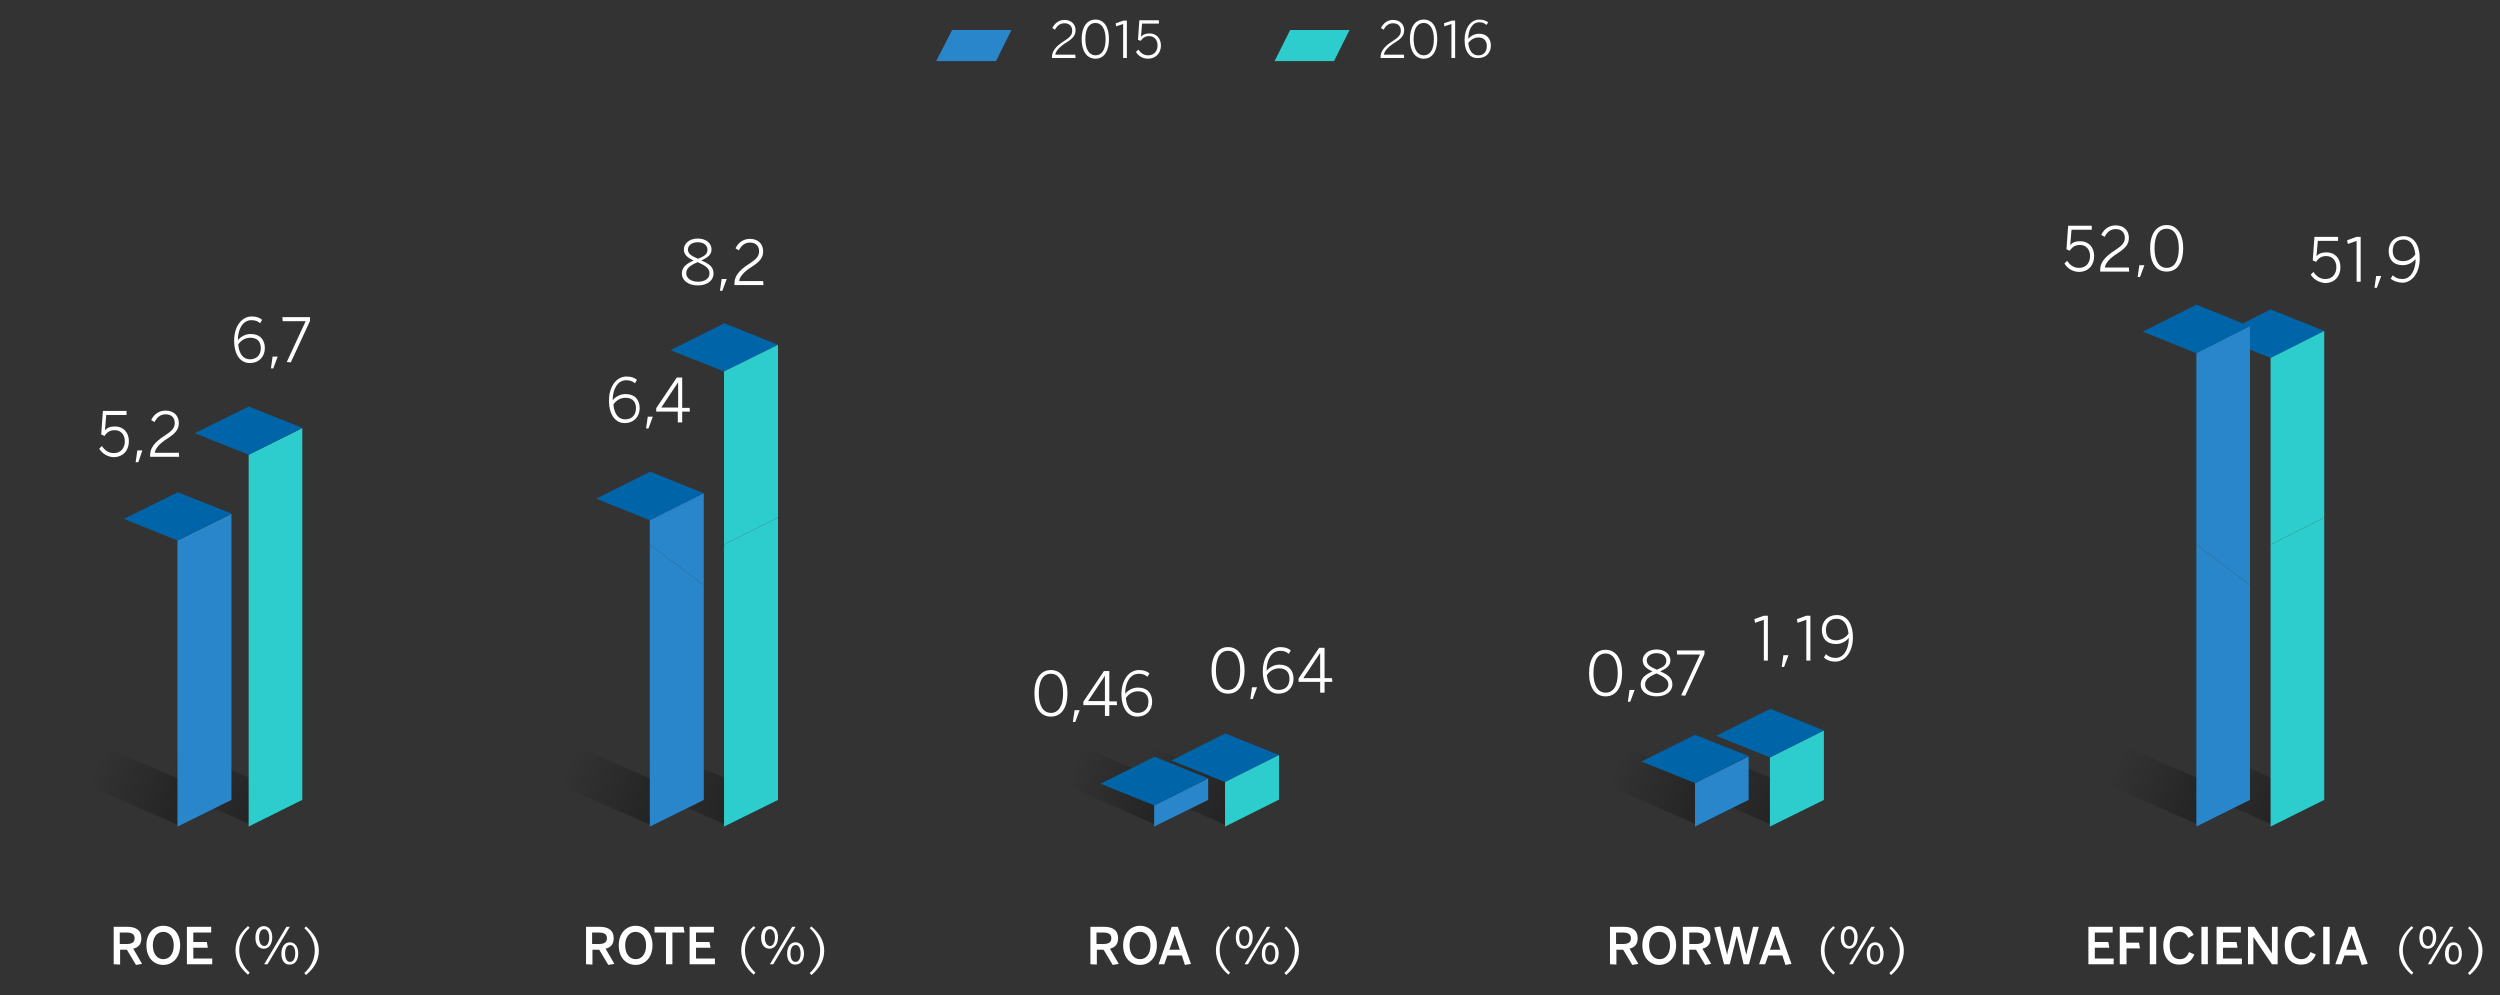 <?xml version="1.0" encoding="utf-8"?>
<!-- Generator: Adobe Illustrator 21.0.0, SVG Export Plug-In . SVG Version: 6.00 Build 0)  -->
<!DOCTYPE svg PUBLIC "-//W3C//DTD SVG 1.1//EN" "http://www.w3.org/Graphics/SVG/1.1/DTD/svg11.dtd">
<svg version="1.1" id="Capa_1" xmlns="http://www.w3.org/2000/svg" xmlns:xlink="http://www.w3.org/1999/xlink" x="0px" y="0px"
	 viewBox="0 0 741 295" style="enable-background:new 0 0 741 295;" xml:space="preserve">
<rect x="0" y="0" width="741" height="295" fill="#333333" stroke="none"/>
<style type="text/css">
	.st0{fill:url(#SVGID_1_);}
	.st1{fill:url(#SVGID_2_);}
	.st2{fill:url(#SVGID_3_);}
	.st3{fill:url(#SVGID_4_);}
	.st4{fill:url(#SVGID_5_);}
	.st5{fill:url(#SVGID_6_);}
	.st6{fill:url(#SVGID_7_);}
	.st7{fill:url(#SVGID_8_);}
	.st8{fill:url(#SVGID_9_);}
	.st9{fill:url(#SVGID_10_);}
	.st10{fill:#2ECDCD;}
	.st11{fill:#0064A8;}
	.st12{fill:#2A86CA;}
	.st13{enable-background:new    ;}
	.st14{fill:#FFFFFF;}
</style>
<linearGradient id="SVGID_1_" gradientUnits="userSpaceOnUse" x1="28.195" y1="226.951" x2="72.724" y2="246.311">
	<stop  offset="0" style="stop-color:#000000;stop-opacity:0"/>
	<stop  offset="1" style="stop-color:#000000;stop-opacity:0.5"/>
</linearGradient>
<polygon class="st0" points="52.9,244.6 5.8,223.8 24.8,218.6 67.7,237.3 "/>
<linearGradient id="SVGID_2_" gradientUnits="userSpaceOnUse" x1="168.195" y1="226.951" x2="212.724" y2="246.311">
	<stop  offset="0" style="stop-color:#000000;stop-opacity:0"/>
	<stop  offset="1" style="stop-color:#000000;stop-opacity:0.5"/>
</linearGradient>
<polygon class="st1" points="192.9,244.6 145.8,223.8 164.8,218.6 207.7,237.3 "/>
<linearGradient id="SVGID_3_" gradientUnits="userSpaceOnUse" x1="190.695" y1="226.951" x2="235.224" y2="246.311">
	<stop  offset="0" style="stop-color:#000000;stop-opacity:0"/>
	<stop  offset="1" style="stop-color:#000000;stop-opacity:0.5"/>
</linearGradient>
<polygon class="st2" points="215.4,244.6 168.3,223.8 187.3,218.6 230.2,237.3 "/>
<linearGradient id="SVGID_4_" gradientUnits="userSpaceOnUse" x1="338.695" y1="226.951" x2="383.224" y2="246.311">
	<stop  offset="0" style="stop-color:#000000;stop-opacity:0"/>
	<stop  offset="1" style="stop-color:#000000;stop-opacity:0.5"/>
</linearGradient>
<polygon class="st3" points="363.4,244.6 316.3,223.8 335.3,218.6 378.2,237.3 "/>
<linearGradient id="SVGID_5_" gradientUnits="userSpaceOnUse" x1="318.195" y1="226.951" x2="362.724" y2="246.311">
	<stop  offset="0" style="stop-color:#000000;stop-opacity:0"/>
	<stop  offset="1" style="stop-color:#000000;stop-opacity:0.5"/>
</linearGradient>
<polygon class="st4" points="342.9,244.6 295.8,223.8 314.8,218.6 357.7,237.3 "/>
<linearGradient id="SVGID_6_" gradientUnits="userSpaceOnUse" x1="500.695" y1="226.951" x2="545.224" y2="246.311">
	<stop  offset="0" style="stop-color:#000000;stop-opacity:0"/>
	<stop  offset="1" style="stop-color:#000000;stop-opacity:0.5"/>
</linearGradient>
<polygon class="st5" points="525.4,244.6 478.3,223.8 497.3,218.6 540.2,237.3 "/>
<linearGradient id="SVGID_7_" gradientUnits="userSpaceOnUse" x1="478.695" y1="226.951" x2="523.224" y2="246.311">
	<stop  offset="0" style="stop-color:#000000;stop-opacity:0"/>
	<stop  offset="1" style="stop-color:#000000;stop-opacity:0.5"/>
</linearGradient>
<polygon class="st6" points="503.4,244.6 456.3,223.8 475.3,218.6 518.2,237.3 "/>
<linearGradient id="SVGID_8_" gradientUnits="userSpaceOnUse" x1="649.195" y1="226.951" x2="693.724" y2="246.311">
	<stop  offset="0" style="stop-color:#000000;stop-opacity:0"/>
	<stop  offset="1" style="stop-color:#000000;stop-opacity:0.5"/>
</linearGradient>
<polygon class="st7" points="673.9,244.6 626.8,223.8 645.8,218.6 688.7,237.3 "/>
<linearGradient id="SVGID_9_" gradientUnits="userSpaceOnUse" x1="627.195" y1="226.951" x2="671.724" y2="246.311">
	<stop  offset="0" style="stop-color:#000000;stop-opacity:0"/>
	<stop  offset="1" style="stop-color:#000000;stop-opacity:0.5"/>
</linearGradient>
<polygon class="st8" points="651.9,244.6 604.8,223.8 623.8,218.6 666.7,237.3 "/>
<linearGradient id="SVGID_10_" gradientUnits="userSpaceOnUse" x1="49.945" y1="226.951" x2="94.474" y2="246.311">
	<stop  offset="0" style="stop-color:#000000;stop-opacity:0"/>
	<stop  offset="1" style="stop-color:#000000;stop-opacity:0.5"/>
</linearGradient>
<polygon class="st9" points="74.7,244.6 27.6,223.8 46.6,218.6 89.5,237.3 "/>
<title>Page 1</title>
<desc>Created with Sketch.</desc>
<g>
	<g>
		<g>
			<polygon class="st10" points="524.6,245 540.6,237.1 540.6,216.5 524.6,224.5 			"/>
		</g>
		<g>
			<polygon class="st11" points="524.6,224.5 540.6,216.5 524.7,210.1 508.7,218.1 			"/>
		</g>
	</g>
	<g>
		<g>
			<polygon class="st10" points="673,245 688.9,237.1 688.9,153.4 673,161.4 			"/>
		</g>
		<g>
			<polygon class="st11" points="673,106.1 688.9,98.1 673,91.7 657.1,99.7 			"/>
		</g>
		<g>
			<polygon class="st10" points="673,106.1 673,161.4 688.9,153.4 688.9,98.1 			"/>
		</g>
	</g>
	<g>
		<g>
			<polygon class="st12" points="651,245 666.9,237.1 666.9,173.4 651,161.4 			"/>
		</g>
		<g>
			<polygon class="st11" points="651,104.7 666.9,96.7 651,90.3 635.1,98.3 			"/>
		</g>
		<g>
			<polygon class="st12" points="651,104.7 651,161.4 666.9,173.4 666.9,96.7 			"/>
		</g>
	</g>
	<g>
		<g>
			<polygon class="st11" points="363.1,231.8 379.1,223.8 363.2,217.4 347.2,225.4 			"/>
		</g>
		<g>
			<polygon class="st10" points="363.1,231.8 363.1,245 379.1,237 379.1,223.8 			"/>
		</g>
	</g>
	<g class="st13">
		<path class="st14" d="M33.7,285.8v-11.1h4c2.6,0,4.2,1,4.2,3.4c0,1.8-0.9,2.7-2.4,3.1l2.6,4.5l-1.8,0.3l-2.7-4.5h-2v4.4
			L33.7,285.8L33.7,285.8z M35.5,279.8h2c1.6,0,2.4-0.5,2.4-1.7s-0.8-1.7-2.4-1.7h-2V279.8z"/>
		<path class="st14" d="M43.4,280.2c0-3.7,2.3-5.8,5-5.8s5,2,5,5.8c0,3.7-2.3,5.8-5,5.8S43.4,284,43.4,280.2z M51.5,280.2
			c0-2.5-1.3-4-3.1-4s-3.1,1.5-3.1,4s1.3,4.1,3.1,4.1S51.5,282.8,51.5,280.2z"/>
		<path class="st14" d="M55.4,285.8v-11.1h7.2v1.7h-5.3v2.8h4l0.3,1.7h-4.3v3.2h5.6v1.7L55.4,285.8L55.4,285.8z"/>
	</g>
	<g class="st13">
		<path class="st14" d="M73.5,288.9c-2.4-2.1-3.7-4.3-3.7-7.2c0-2.8,1.3-5.1,3.7-7.2L74,275c-1.9,1.7-3.1,4-3.1,6.6
			c0,2.7,1.2,4.9,3.1,6.7L73.5,288.9z"/>
		<path class="st14" d="M75.7,277.9c0-2.1,1-3.4,2.5-3.4s2.5,1.3,2.5,3.3c0,1.9-0.9,3.4-2.5,3.4C76.6,281.2,75.7,279.9,75.7,277.9z
			 M79.8,277.9c0-1.5-0.6-2.5-1.5-2.5c-1,0-1.5,1.1-1.5,2.5c0,1.5,0.6,2.5,1.6,2.5C79.2,280.4,79.8,279.3,79.8,277.9z M78.3,285.8
			l6.6-11.1h1l-6.6,11.1H78.3z M83.4,282.7c0-2.1,1-3.4,2.5-3.4s2.5,1.3,2.5,3.3c0,1.9-0.9,3.3-2.5,3.3
			C84.3,286,83.4,284.6,83.4,282.7z M87.5,282.6c0-1.5-0.5-2.5-1.5-2.5s-1.5,1.1-1.5,2.5c0,1.5,0.5,2.5,1.5,2.5S87.5,284,87.5,282.6
			z"/>
		<path class="st14" d="M90.2,288.4c1.9-1.7,3.1-4,3.1-6.7c0-2.6-1.2-4.9-3.1-6.6l0.5-0.5c2.4,2.1,3.8,4.3,3.8,7.2
			c0,2.8-1.3,5.1-3.8,7.2L90.2,288.4z"/>
	</g>
	<g class="st13">
		<path class="st14" d="M409.2,17.2V17c0-1.6,0.8-3.1,3.7-4.9c1.7-1.1,2.3-1.8,2.3-3c0-1.3-0.8-2.2-2.3-2.2c-1.2,0-2.1,0.6-2.8,1.9
			l-0.8-0.5c0.8-1.5,2-2.4,3.6-2.4c2,0,3.3,1.3,3.3,3c0,1.5-0.7,2.5-2.9,3.8c-2,1.3-3,2.5-3.1,3.5h5.9l0.1,1H409.2z"/>
		<path class="st14" d="M417.9,11.6c0-3.5,1.5-5.8,4.1-5.8s4,2.3,4,5.8s-1.4,5.8-4,5.8S417.9,15.1,417.9,11.6z M425,11.6
			c0-3.1-1.2-4.8-3-4.8c-1.9,0-3,1.7-3,4.8s1.2,4.8,3,4.8C423.9,16.4,425,14.7,425,11.6z"/>
		<path class="st14" d="M430.2,17.2V7.1l-2.1,0.7L428,6.9l2.3-0.8h1v11.1H430.2z"/>
		<path class="st14" d="M434.1,11.8c0-3.4,1.8-6,4.4-6c1.2,0,2,0.4,2.6,0.8l-0.5,0.8c-0.6-0.5-1.1-0.8-2.1-0.8
			c-2.1,0-3.3,2.1-3.3,4.9c0.7-0.8,1.8-1.5,3.2-1.5c2.3,0,3.5,1.5,3.5,3.5c0,2.1-1.4,3.7-3.7,3.7C435.9,17.4,434.1,15.6,434.1,11.8z
			 M440.7,13.7c0-1.5-0.8-2.6-2.5-2.6c-1.2,0-2.3,0.7-3,1.6c0.2,2.5,1.4,3.7,2.9,3.7C439.6,16.5,440.7,15.4,440.7,13.7z"/>
	</g>
	<g class="st13">
		<path class="st14" d="M29.4,133l0.8-0.8c0.8,1.2,1.9,2.1,3.5,2.1c2.3,0,3.3-1.7,3.3-3.5c0-2.1-1.3-3.3-3-3.3c-1.4,0-2.3,0.6-3,1.7
			l-1-0.4l0.5-7h7v1.2h-6l-0.4,4.6c0.6-0.8,1.5-1.2,3-1.2c2.4,0,4.1,1.7,4.1,4.4s-1.7,4.7-4.6,4.7C31.8,135.4,30.3,134.4,29.4,133z"
			/>
		<path class="st14" d="M40.2,137l0.5-3.5h1.5L41,137H40.2z"/>
		<path class="st14" d="M44.5,135.2v-0.3c0-1.9,1-3.7,4.5-5.9c2-1.3,2.8-2.2,2.8-3.6c0-1.5-0.9-2.6-2.7-2.6c-1.5,0-2.5,0.8-3.3,2.3
			l-1-0.6c0.9-1.8,2.4-2.8,4.3-2.8c2.4,0,3.9,1.5,3.9,3.7c0,1.8-0.9,3-3.4,4.6c-2.4,1.5-3.6,3-3.7,4.2H53l0.1,1.2h-8.6V135.2z"/>
	</g>
	<g class="st13">
		<path class="st14" d="M311.8,17.2V17c0-1.6,0.8-3.1,3.7-4.9c1.7-1.1,2.3-1.8,2.3-3c0-1.3-0.8-2.2-2.3-2.2c-1.2,0-2.1,0.6-2.8,1.9
			l-0.8-0.5c0.8-1.5,2-2.4,3.6-2.4c2,0,3.3,1.3,3.3,3c0,1.5-0.7,2.5-2.9,3.8c-2,1.3-3,2.5-3.1,3.5h5.9l0.1,1H311.8z"/>
		<path class="st14" d="M320.6,11.6c0-3.5,1.5-5.8,4.1-5.8s4,2.3,4,5.8s-1.4,5.8-4,5.8S320.6,15.1,320.6,11.6z M327.7,11.6
			c0-3.1-1.2-4.8-3-4.8c-1.9,0-3,1.7-3,4.8s1.2,4.8,3,4.8C326.6,16.4,327.7,14.7,327.7,11.6z"/>
		<path class="st14" d="M332.9,17.2V7.1l-2.1,0.7l-0.1-0.9l2.3-0.8h1v11.1H332.9z"/>
		<path class="st14" d="M336.7,15.4l0.7-0.7c0.7,1,1.6,1.7,2.9,1.7c1.9,0,2.8-1.4,2.8-2.9c0-1.8-1.1-2.8-2.5-2.8
			c-1.1,0-1.9,0.5-2.5,1.4l-0.8-0.3l0.4-5.8h5.8v1h-5l-0.3,3.9c0.5-0.6,1.3-1,2.5-1c2,0,3.4,1.4,3.4,3.6s-1.5,3.9-3.8,3.9
			C338.7,17.4,337.4,16.6,336.7,15.4z"/>
	</g>
	<g class="st13">
		<path class="st14" d="M69.4,100.9c0-4.1,2.2-7.1,5.2-7.1c1.5,0,2.4,0.4,3.1,1l-0.6,1c-0.7-0.6-1.4-0.9-2.6-0.9c-2.5,0-4,2.6-4,5.9
			c0.8-0.9,2.1-1.8,3.8-1.8c2.8,0,4.2,1.7,4.2,4.2s-1.7,4.4-4.5,4.4C71.5,107.6,69.4,105.5,69.4,100.9z M77.3,103.2
			c0-1.8-0.9-3.1-3.1-3.1c-1.5,0-2.8,0.8-3.6,2c0.3,3.1,1.7,4.4,3.5,4.4C76,106.5,77.3,105.3,77.3,103.2z"/>
		<path class="st14" d="M80.3,109.2l0.5-3.5h1.5l-1.3,3.5H80.3z"/>
		<path class="st14" d="M85,107.3l5.6-12.1h-6.8L83.7,94h8.2v1.1l-5.7,12.3L85,107.3z"/>
	</g>
	<g class="st13">
		<path class="st14" d="M180.5,118.7c0-4.1,2.2-7.1,5.2-7.1c1.5,0,2.4,0.4,3.1,1l-0.6,1c-0.7-0.6-1.4-0.9-2.6-0.9
			c-2.5,0-4,2.6-4,5.9c0.8-0.9,2.1-1.8,3.8-1.8c2.8,0,4.2,1.7,4.2,4.2s-1.7,4.4-4.5,4.4C182.7,125.4,180.5,123.3,180.5,118.7z
			 M188.5,121c0-1.8-0.9-3.1-3.1-3.1c-1.5,0-2.8,0.8-3.6,2c0.3,3.1,1.7,4.4,3.5,4.4C187.2,124.3,188.5,123.1,188.5,121z"/>
		<path class="st14" d="M191.5,127l0.5-3.5h1.5l-1.3,3.5H191.5z"/>
		<path class="st14" d="M200.9,125.2V122h-6.4v-1l6.1-9.1h1.6v9h2.2l0.1,1.1h-2.3v3.2H200.9z M196,120.8h5v-7.5l0,0L196,120.8z"/>
	</g>
	<g class="st13">
		<path class="st14" d="M202.1,81.1c0-1.9,1.3-2.9,3.5-3.9c-1.8-0.8-2.9-1.7-2.9-3.3c0-1.6,1.5-3.2,4.1-3.2c2.7,0,4.1,1.6,4.1,3.2
			s-1.1,2.4-3,3.3c2.3,1,3.6,1.9,3.6,3.9c0,1.9-1.7,3.5-4.7,3.5C203.9,84.6,202.1,83,202.1,81.1z M210.3,81c0-1.5-1.3-2.3-3.5-3.3
			c-2.4,1-3.4,1.9-3.4,3.3c0,1.5,1.5,2.5,3.5,2.5C208.9,83.5,210.3,82.6,210.3,81z M209.7,74c0-1.1-0.9-2.2-2.9-2.2
			c-1.9,0-2.9,1.1-2.9,2.1c0,1.3,0.9,1.9,3,2.8C208.9,75.9,209.7,75.3,209.7,74z"/>
		<path class="st14" d="M213.4,86.2l0.5-3.5h1.5l-1.3,3.5H213.4z"/>
		<path class="st14" d="M217.7,84.3V84c0-1.9,1-3.7,4.5-5.9c2-1.3,2.8-2.2,2.8-3.6c0-1.5-0.9-2.6-2.7-2.6c-1.5,0-2.5,0.8-3.3,2.3
			l-1-0.6c0.9-1.8,2.4-2.8,4.3-2.8c2.4,0,3.9,1.5,3.9,3.7c0,1.8-0.9,3-3.4,4.6c-2.4,1.5-3.6,3-3.7,4.2h7.1l0.1,1.2h-8.6V84.3z"/>
	</g>
	<g class="st13">
		<path class="st14" d="M306.6,205.5c0-4.2,1.8-6.9,4.9-6.9s4.9,2.8,4.9,6.9s-1.7,6.9-4.9,6.9S306.6,209.7,306.6,205.5z
			 M315.1,205.5c0-3.8-1.4-5.8-3.6-5.8c-2.3,0-3.6,2-3.6,5.8s1.4,5.8,3.6,5.8S315.1,209.3,315.1,205.5z"/>
		<path class="st14" d="M318,214l0.5-3.5h1.5l-1.3,3.5H318z"/>
		<path class="st14" d="M327.5,212.2V209h-6.4v-1l6.1-9.1h1.6v9h2.2l0.1,1.1h-2.3v3.2H327.5z M322.5,207.8h5v-7.5l0,0L322.5,207.8z"
			/>
		<path class="st14" d="M332.4,205.7c0-4.1,2.2-7.1,5.2-7.1c1.5,0,2.4,0.4,3.1,1l-0.6,1c-0.7-0.6-1.4-0.9-2.6-0.9
			c-2.5,0-4,2.6-4,5.9c0.8-0.9,2.1-1.8,3.8-1.8c2.8,0,4.2,1.7,4.2,4.2s-1.7,4.4-4.5,4.4C334.6,212.4,332.4,210.3,332.4,205.7z
			 M340.4,208c0-1.8-0.9-3.1-3.1-3.1c-1.5,0-2.8,0.8-3.6,2c0.3,3.1,1.7,4.4,3.5,4.4C339.1,211.3,340.4,210.1,340.4,208z"/>
	</g>
	<g class="st13">
		<path class="st14" d="M359.1,198.7c0-4.2,1.8-6.9,4.9-6.9s4.9,2.8,4.9,6.9s-1.7,6.9-4.9,6.9S359.1,202.8,359.1,198.7z
			 M367.6,198.7c0-3.8-1.4-5.8-3.6-5.8c-2.3,0-3.6,2-3.6,5.8s1.4,5.8,3.6,5.8C366.3,204.5,367.6,202.4,367.6,198.7z"/>
		<path class="st14" d="M370.6,207.2l0.5-3.5h1.5l-1.3,3.5H370.6z"/>
		<path class="st14" d="M374.3,198.9c0-4.1,2.2-7.1,5.2-7.1c1.5,0,2.4,0.4,3.1,1l-0.6,1c-0.7-0.6-1.4-0.9-2.6-0.9
			c-2.5,0-4,2.6-4,5.9c0.8-0.9,2.1-1.8,3.8-1.8c2.8,0,4.2,1.7,4.2,4.2s-1.7,4.4-4.5,4.4C376.4,205.6,374.3,203.5,374.3,198.9z
			 M382.2,201.2c0-1.8-0.9-3.1-3.1-3.1c-1.5,0-2.8,0.8-3.6,2c0.3,3.1,1.7,4.4,3.5,4.4C381,204.5,382.2,203.3,382.2,201.2z"/>
		<path class="st14" d="M391.3,205.3v-3.2h-6.4v-1l6.1-9.1h1.6v9h2.2l0.1,1.1h-2.3v3.2H391.3z M386.3,201h5v-7.5l0,0L386.3,201z"/>
	</g>
	<g class="st13">
		<path class="st14" d="M471,199.5c0-4.2,1.8-6.9,4.9-6.9s4.9,2.8,4.9,6.9s-1.7,6.9-4.9,6.9S471,203.7,471,199.5z M479.5,199.5
			c0-3.8-1.4-5.8-3.6-5.8c-2.3,0-3.6,2-3.6,5.8s1.4,5.8,3.6,5.8C478.2,205.3,479.5,203.3,479.5,199.5z"/>
		<path class="st14" d="M482.5,208l0.5-3.5h1.5l-1.3,3.5H482.5z"/>
		<path class="st14" d="M486.3,202.9c0-1.9,1.3-2.9,3.5-3.9c-1.8-0.8-2.9-1.7-2.9-3.3s1.5-3.2,4.1-3.2c2.7,0,4.1,1.6,4.1,3.2
			c0,1.6-1.1,2.4-3,3.3c2.3,1,3.6,1.9,3.6,3.9c0,1.9-1.7,3.5-4.7,3.5C488.1,206.4,486.3,204.9,486.3,202.9z M494.5,202.9
			c0-1.5-1.3-2.3-3.5-3.3c-2.4,1-3.4,1.9-3.4,3.3c0,1.5,1.5,2.5,3.5,2.5S494.5,204.4,494.5,202.9z M493.9,195.8
			c0-1.1-0.9-2.2-2.9-2.2c-1.9,0-2.9,1.1-2.9,2.1c0,1.3,0.9,1.9,3,2.8C493.1,197.7,493.9,197.1,493.9,195.8z"/>
		<path class="st14" d="M498.3,206.1l5.6-12.1h-6.8l-0.1-1.2h8.2v1.1l-5.7,12.3L498.3,206.1z"/>
	</g>
	<g class="st13">
		<path class="st14" d="M522.8,195.8v-12.1l-2.6,0.9l-0.2-1.1l2.8-1h1.2v13.3L522.8,195.8L522.8,195.8z"/>
		<path class="st14" d="M528.1,197.7l0.5-3.5h1.5l-1.3,3.5H528.1z"/>
		<path class="st14" d="M535.4,195.8v-12.1l-2.6,0.9l-0.2-1.1l2.8-1h1.2v13.3L535.4,195.8L535.4,195.8z"/>
		<path class="st14" d="M540.6,194.9l0.6-1c0.8,0.7,1.5,1.1,2.9,1.1c2.4,0,3.9-2.6,3.9-5.9c-0.8,0.9-2.1,1.8-3.8,1.8
			c-2.8,0-4.2-1.7-4.2-4.2s1.7-4.4,4.5-4.4c2.6,0,4.7,2.1,4.7,6.7c0,4.1-2.2,7.1-5.2,7.1C542.4,196.1,541.4,195.6,540.6,194.9z
			 M547.9,187.8c-0.3-3.1-1.7-4.4-3.5-4.4c-1.9,0-3.2,1.2-3.2,3.3c0,1.8,0.9,3.1,3.1,3.1C545.8,189.7,547.1,189,547.9,187.8z"/>
	</g>
	<g>
		<polygon class="st10" points="400,8.9 395.4,18.1 377.8,18.1 382.4,8.9 		"/>
	</g>
	<g>
		<polygon class="st12" points="299.8,8.9 295.2,18.1 277.5,18.1 282.2,8.9 		"/>
	</g>
	<g>
		<g>
			<polygon class="st12" points="52.6,245 68.6,237.1 68.6,152.3 52.6,160.2 			"/>
		</g>
		<g>
			<polygon class="st11" points="52.6,160.2 68.6,152.2 52.7,145.9 36.7,153.8 			"/>
		</g>
	</g>
	<g>
		<g>
			<polygon class="st10" points="73.7,245 89.6,237.1 89.6,126.9 73.7,134.8 			"/>
		</g>
		<g>
			<polygon class="st11" points="73.7,134.8 89.6,126.8 73.7,120.5 57.7,128.4 			"/>
		</g>
	</g>
	<g class="st13">
		<path class="st14" d="M173.7,285.8v-11.1h4c2.6,0,4.2,1,4.2,3.4c0,1.8-0.9,2.7-2.4,3.1l2.6,4.5l-1.8,0.3l-2.7-4.5h-2v4.4
			L173.7,285.8L173.7,285.8z M175.5,279.8h2c1.6,0,2.4-0.5,2.4-1.7s-0.8-1.7-2.4-1.7h-2V279.8z"/>
		<path class="st14" d="M183.4,280.2c0-3.7,2.3-5.8,5-5.8s5,2,5,5.8c0,3.7-2.3,5.8-5,5.8S183.4,284,183.4,280.2z M191.5,280.2
			c0-2.5-1.3-4-3.1-4s-3.1,1.5-3.1,4s1.3,4.1,3.1,4.1S191.5,282.8,191.5,280.2z"/>
		<path class="st14" d="M197.4,285.8v-9.4H194v-1.7h8.6l0.3,1.7h-3.6v9.4H197.4z"/>
		<path class="st14" d="M204.4,285.8v-11.1h7.2v1.7h-5.3v2.8h4l0.3,1.7h-4.3v3.2h5.6v1.7L204.4,285.8L204.4,285.8z"/>
	</g>
	<g class="st13">
		<path class="st14" d="M223.4,288.9c-2.4-2.1-3.7-4.3-3.7-7.2c0-2.8,1.3-5.1,3.7-7.2l0.5,0.5c-1.9,1.7-3.1,4-3.1,6.6
			c0,2.7,1.2,4.9,3.1,6.7L223.4,288.9z"/>
		<path class="st14" d="M225.6,277.9c0-2.1,1-3.4,2.5-3.4s2.5,1.3,2.5,3.3c0,1.9-0.9,3.4-2.5,3.4
			C226.5,281.2,225.6,279.9,225.6,277.9z M229.7,277.9c0-1.5-0.6-2.5-1.5-2.5c-1,0-1.5,1.1-1.5,2.5c0,1.5,0.6,2.5,1.6,2.5
			C229.1,280.4,229.7,279.3,229.7,277.9z M228.2,285.8l6.6-11.1h1l-6.6,11.1H228.2z M233.3,282.7c0-2.1,1-3.4,2.5-3.4
			s2.5,1.3,2.5,3.3c0,1.9-0.9,3.3-2.5,3.3C234.2,286,233.3,284.6,233.3,282.7z M237.3,282.6c0-1.5-0.5-2.5-1.5-2.5s-1.5,1.1-1.5,2.5
			c0,1.5,0.5,2.5,1.5,2.5S237.3,284,237.3,282.6z"/>
		<path class="st14" d="M240,288.4c1.9-1.7,3.1-4,3.1-6.7c0-2.6-1.2-4.9-3.1-6.6l0.5-0.5c2.4,2.1,3.8,4.3,3.8,7.2
			c0,2.8-1.3,5.1-3.8,7.2L240,288.4z"/>
	</g>
	<g>
		<g>
			<polygon class="st12" points="192.6,245 208.6,237.1 208.6,173.4 192.6,161.4 			"/>
		</g>
		<g>
			<polygon class="st11" points="192.6,154.2 208.6,146.2 192.7,139.8 176.7,147.8 			"/>
		</g>
		<g>
			<polygon class="st12" points="192.6,154.2 192.6,161.4 208.6,173.4 208.6,146.2 			"/>
		</g>
	</g>
	<g>
		<g>
			<polygon class="st10" points="214.6,245 230.6,237.1 230.6,153.4 214.6,161.4 			"/>
		</g>
		<g>
			<polygon class="st11" points="214.6,110.1 230.6,102.2 214.7,95.8 198.7,103.8 			"/>
		</g>
		<g>
			<polygon class="st10" points="214.6,110.1 214.6,161.4 230.6,153.4 230.6,102.2 			"/>
		</g>
	</g>
	<g class="st13">
		<path class="st14" d="M684.9,81.4l0.8-0.8c0.8,1.2,1.9,2.1,3.5,2.1c2.3,0,3.3-1.7,3.3-3.5c0-2.1-1.3-3.3-3-3.3
			c-1.4,0-2.3,0.6-3,1.7l-1-0.4l0.5-7h7v1.2h-6l-0.4,4.6c0.6-0.8,1.5-1.2,3-1.2c2.4,0,4.1,1.7,4.1,4.4s-1.7,4.7-4.6,4.7
			C687.3,83.7,685.7,82.8,684.9,81.4z"/>
		<path class="st14" d="M698.5,83.5V71.4l-2.6,0.9l-0.2-1.1l2.8-1h1.2v13.3L698.5,83.5z"/>
		<path class="st14" d="M703.8,85.3l0.5-3.5h1.5l-1.3,3.5H703.8z"/>
		<path class="st14" d="M708.6,82.6l0.6-1c0.8,0.7,1.5,1.1,2.9,1.1c2.4,0,3.9-2.6,3.9-5.9c-0.8,0.9-2.1,1.8-3.8,1.8
			c-2.8,0-4.2-1.7-4.2-4.2s1.7-4.4,4.5-4.4c2.6,0,4.7,2.1,4.7,6.7c0,4.1-2.2,7.1-5.2,7.1C710.4,83.7,709.3,83.2,708.6,82.6z
			 M715.9,75.4c-0.3-3.1-1.7-4.4-3.5-4.4c-1.9,0-3.2,1.2-3.2,3.3c0,1.8,0.9,3.1,3.1,3.1C713.8,77.4,715.1,76.6,715.9,75.4z"/>
	</g>
	<g class="st13">
		<path class="st14" d="M611.9,78.1l0.8-0.8c0.8,1.2,1.9,2.1,3.5,2.1c2.3,0,3.3-1.7,3.3-3.5c0-2.1-1.3-3.3-3-3.3
			c-1.4,0-2.3,0.6-3,1.7l-1-0.4l0.5-7h7v1.2h-6l-0.4,4.6c0.6-0.8,1.5-1.2,3-1.2c2.4,0,4.1,1.7,4.1,4.4s-1.7,4.7-4.6,4.7
			C614.3,80.5,612.8,79.6,611.9,78.1z"/>
		<path class="st14" d="M622.5,80.3V80c0-1.9,1-3.7,4.5-5.9c2-1.3,2.8-2.2,2.8-3.6c0-1.5-0.9-2.6-2.7-2.6c-1.5,0-2.5,0.8-3.3,2.3
			l-1-0.6c0.9-1.8,2.4-2.8,4.3-2.8c2.4,0,3.9,1.5,3.9,3.7c0,1.8-0.9,3-3.4,4.6c-2.4,1.5-3.6,3-3.7,4.2h7.1l0.1,1.2h-8.6V80.3z"/>
		<path class="st14" d="M633.6,82.1l0.5-3.5h1.5l-1.3,3.5H633.6z"/>
		<path class="st14" d="M637.3,73.6c0-4.2,1.8-6.9,4.9-6.9s4.9,2.8,4.9,6.9s-1.7,6.9-4.9,6.9S637.3,77.8,637.3,73.6z M645.8,73.6
			c0-3.8-1.4-5.8-3.6-5.8c-2.3,0-3.6,2-3.6,5.8s1.4,5.8,3.6,5.8C644.4,79.4,645.8,77.4,645.8,73.6z"/>
	</g>
	<g class="st13">
		<path class="st14" d="M619,285.8v-11.1h7.2v1.7h-5.3v2.8h4l0.3,1.7h-4.3v3.2h5.6v1.7L619,285.8L619,285.8z"/>
		<path class="st14" d="M628.3,285.8v-11.1h7v1.7h-5.1v3h3.8l0.3,1.7h-4v4.7L628.3,285.8L628.3,285.8z"/>
		<path class="st14" d="M637.2,285.8v-11.1h1.9v11.1H637.2z"/>
		<path class="st14" d="M641.2,280.2c0-3.6,2.1-5.7,4.8-5.7c2.1,0,3.4,0.9,4.2,2.6l-1.6,0.9c-0.4-1-1.2-1.8-2.6-1.8
			c-1.9,0-2.9,1.6-2.9,4c0,2.6,1.1,4.1,3,4.1c1.4,0,2.3-0.8,2.7-2.1l1.6,0.7c-0.7,1.8-2,3-4.3,3C643.2,286,641.2,284,641.2,280.2z"
			/>
		<path class="st14" d="M652.5,285.8v-11.1h1.9v11.1H652.5z"/>
		<path class="st14" d="M657,285.8v-11.1h7.2v1.7h-5.3v2.8h4l0.3,1.7h-4.3v3.2h5.6v1.7L657,285.8L657,285.8z"/>
		<path class="st14" d="M666.3,285.8v-11.1h1.9l5.2,7.9l0,0v-7.9h1.7v11.1h-1.7l-5.5-8.1l0,0v8.1H666.3z"/>
		<path class="st14" d="M677.2,280.2c0-3.6,2.1-5.7,4.8-5.7c2.1,0,3.4,0.9,4.2,2.6l-1.6,0.9c-0.4-1-1.2-1.8-2.6-1.8
			c-1.9,0-2.9,1.6-2.9,4c0,2.6,1.1,4.1,3,4.1c1.4,0,2.3-0.8,2.7-2.1l1.6,0.7c-0.7,1.8-2,3-4.3,3C679.3,286,677.2,284,677.2,280.2z"
			/>
		<path class="st14" d="M688.6,285.8v-11.1h1.9v11.1H688.6z"/>
		<path class="st14" d="M692.2,285.8l3.9-11.1h1.8l3.9,11L700,286l-0.9-2.8h-4.2l-0.9,2.6L692.2,285.8L692.2,285.8z M695.4,281.5
			h3.1L697,277l0,0L695.4,281.5z"/>
	</g>
	<g class="st13">
		<path class="st14" d="M714.8,288.9c-2.4-2.1-3.7-4.3-3.7-7.2c0-2.8,1.3-5.1,3.7-7.2l0.5,0.5c-1.9,1.7-3.1,4-3.1,6.6
			c0,2.7,1.2,4.9,3.1,6.7L714.8,288.9z"/>
		<path class="st14" d="M717.1,277.9c0-2.1,1-3.4,2.5-3.4s2.5,1.3,2.5,3.3c0,1.9-0.9,3.4-2.5,3.4
			C717.9,281.2,717.1,279.9,717.1,277.9z M721.1,277.9c0-1.5-0.6-2.5-1.5-2.5c-1,0-1.5,1.1-1.5,2.5c0,1.5,0.6,2.5,1.6,2.5
			C720.5,280.4,721.1,279.3,721.1,277.9z M719.6,285.8l6.6-11.1h1l-6.6,11.1H719.6z M724.7,282.7c0-2.1,1-3.4,2.5-3.4
			s2.5,1.3,2.5,3.3c0,1.9-0.9,3.3-2.5,3.3C725.6,286,724.7,284.6,724.7,282.7z M728.8,282.6c0-1.5-0.5-2.5-1.5-2.5s-1.5,1.1-1.5,2.5
			c0,1.5,0.5,2.5,1.5,2.5S728.8,284,728.8,282.6z"/>
		<path class="st14" d="M731.5,288.4c1.9-1.7,3.1-4,3.1-6.7c0-2.6-1.2-4.9-3.1-6.6l0.5-0.5c2.4,2.1,3.8,4.3,3.8,7.2
			c0,2.8-1.3,5.1-3.8,7.2L731.5,288.4z"/>
	</g>
	<g class="st13">
		<path class="st14" d="M323.2,285.8v-11.1h4c2.6,0,4.2,1,4.2,3.4c0,1.8-0.9,2.7-2.4,3.1l2.6,4.5l-1.8,0.3l-2.7-4.5h-2v4.4
			L323.2,285.8L323.2,285.8z M325,279.8h2c1.6,0,2.4-0.5,2.4-1.7s-0.8-1.7-2.4-1.7h-2V279.8z"/>
		<path class="st14" d="M332.9,280.2c0-3.7,2.3-5.8,5-5.8s5,2,5,5.8c0,3.7-2.3,5.8-5,5.8C335.2,286,332.9,284,332.9,280.2z
			 M341,280.2c0-2.5-1.3-4-3.1-4c-1.9,0-3.1,1.5-3.1,4s1.3,4.1,3.1,4.1C339.7,284.3,341,282.8,341,280.2z"/>
		<path class="st14" d="M343.4,285.8l3.9-11.1h1.8l3.9,11l-1.8,0.3l-0.9-2.8H346l-0.9,2.6H343.4z M346.6,281.5h3.1l-1.5-4.5l0,0
			L346.6,281.5z"/>
	</g>
	<g class="st13">
		<path class="st14" d="M364.1,288.9c-2.4-2.1-3.7-4.3-3.7-7.2c0-2.8,1.3-5.1,3.7-7.2l0.5,0.5c-1.9,1.7-3.1,4-3.1,6.6
			c0,2.7,1.2,4.9,3.1,6.7L364.1,288.9z"/>
		<path class="st14" d="M366.3,277.9c0-2.1,1-3.4,2.5-3.4s2.5,1.3,2.5,3.3c0,1.9-0.9,3.4-2.5,3.4
			C367.2,281.2,366.3,279.9,366.3,277.9z M370.3,277.9c0-1.5-0.6-2.5-1.5-2.5c-1,0-1.5,1.1-1.5,2.5c0,1.5,0.6,2.5,1.6,2.5
			C369.8,280.4,370.3,279.3,370.3,277.9z M368.9,285.8l6.6-11.1h1l-6.6,11.1H368.9z M374,282.7c0-2.1,1-3.4,2.5-3.4s2.5,1.3,2.5,3.3
			c0,1.9-0.9,3.3-2.5,3.3S374,284.6,374,282.7z M378,282.6c0-1.5-0.5-2.5-1.5-2.5s-1.5,1.1-1.5,2.5c0,1.5,0.5,2.5,1.5,2.5
			S378,284,378,282.6z"/>
		<path class="st14" d="M380.7,288.4c1.9-1.7,3.1-4,3.1-6.7c0-2.6-1.2-4.9-3.1-6.6l0.5-0.5c2.4,2.1,3.8,4.3,3.8,7.2
			c0,2.8-1.3,5.1-3.8,7.2L380.7,288.4z"/>
	</g>
	<g>
		<g>
			<polygon class="st12" points="342.1,245 358.1,237.1 358.1,230.7 342.1,238.7 			"/>
		</g>
		<g>
			<polygon class="st11" points="342.1,238.7 358.1,230.7 342.2,224.3 326.2,232.3 			"/>
		</g>
	</g>
	<g class="st13">
		<path class="st14" d="M477.2,285.8v-11.1h4c2.6,0,4.2,1,4.2,3.4c0,1.8-0.9,2.7-2.4,3.1l2.6,4.5l-1.8,0.3l-2.7-4.5h-2v4.4
			L477.2,285.8L477.2,285.8z M479,279.8h2c1.6,0,2.4-0.5,2.4-1.7s-0.8-1.7-2.4-1.7h-2V279.8z"/>
		<path class="st14" d="M486.8,280.2c0-3.7,2.3-5.8,5-5.8s5,2,5,5.8c0,3.7-2.3,5.8-5,5.8C489.2,286,486.8,284,486.8,280.2z
			 M495,280.2c0-2.5-1.3-4-3.1-4c-1.9,0-3.1,1.5-3.1,4s1.3,4.1,3.1,4.1C493.7,284.3,495,282.8,495,280.2z"/>
		<path class="st14" d="M498.8,285.8v-11.1h4c2.6,0,4.2,1,4.2,3.4c0,1.8-0.9,2.7-2.4,3.1l2.6,4.5l-1.8,0.3l-2.7-4.5h-2v4.4
			L498.8,285.8L498.8,285.8z M500.7,279.8h2c1.6,0,2.4-0.5,2.4-1.7s-0.8-1.7-2.4-1.7h-2V279.8z"/>
		<path class="st14" d="M511,285.8l-2.9-10.9l1.8-0.3l1.4,5.9c0.2,0.9,0.5,1.7,0.6,2.6l0,0c0.1-0.8,0.3-1.7,0.6-2.6l1.3-5.8h1.8
			l1.4,5.8c0.2,0.9,0.4,1.6,0.6,2.5l0,0c0.2-0.9,0.3-1.5,0.6-2.5l1.4-5.8h1.7l-2.9,11.1h-1.6l-2-8.5l0,0l-2.1,8.5L511,285.8
			L511,285.8z"/>
		<path class="st14" d="M521.4,285.8l3.9-11.1h1.8l3.9,11l-1.8,0.3l-0.9-2.8h-4.2l-0.9,2.6H521.4z M524.6,281.5h3.1l-1.5-4.5l0,0
			L524.6,281.5z"/>
	</g>
	<g class="st13">
		<path class="st14" d="M543.4,288.9c-2.4-2.1-3.7-4.3-3.7-7.2c0-2.8,1.3-5.1,3.7-7.2l0.5,0.5c-1.9,1.7-3.1,4-3.1,6.6
			c0,2.7,1.2,4.9,3.1,6.7L543.4,288.9z"/>
		<path class="st14" d="M545.6,277.9c0-2.1,1-3.4,2.5-3.4s2.5,1.3,2.5,3.3c0,1.9-0.9,3.4-2.5,3.4
			C546.5,281.2,545.6,279.9,545.6,277.9z M549.6,277.9c0-1.5-0.6-2.5-1.5-2.5c-1,0-1.5,1.1-1.5,2.5c0,1.5,0.6,2.5,1.6,2.5
			C549.1,280.4,549.6,279.3,549.6,277.9z M548.1,285.8l6.6-11.1h1l-6.6,11.1H548.1z M553.3,282.7c0-2.1,1-3.4,2.5-3.4
			s2.5,1.3,2.5,3.3c0,1.9-0.9,3.3-2.5,3.3C554.2,286,553.3,284.6,553.3,282.7z M557.3,282.6c0-1.5-0.5-2.5-1.5-2.5s-1.5,1.1-1.5,2.5
			c0,1.5,0.5,2.5,1.5,2.5S557.3,284,557.3,282.6z"/>
		<path class="st14" d="M560,288.4c1.9-1.7,3.1-4,3.1-6.7c0-2.6-1.2-4.9-3.1-6.6l0.5-0.5c2.4,2.1,3.8,4.3,3.8,7.2
			c0,2.8-1.3,5.1-3.8,7.2L560,288.4z"/>
	</g>
	<g>
		<g>
			<polygon class="st12" points="502.4,245 518.3,237.1 518.3,224.2 502.4,232.1 			"/>
		</g>
		<g>
			<polygon class="st11" points="502.4,232.1 518.3,224.1 502.4,217.8 486.5,225.7 			"/>
		</g>
	</g>
</g>
</svg>
